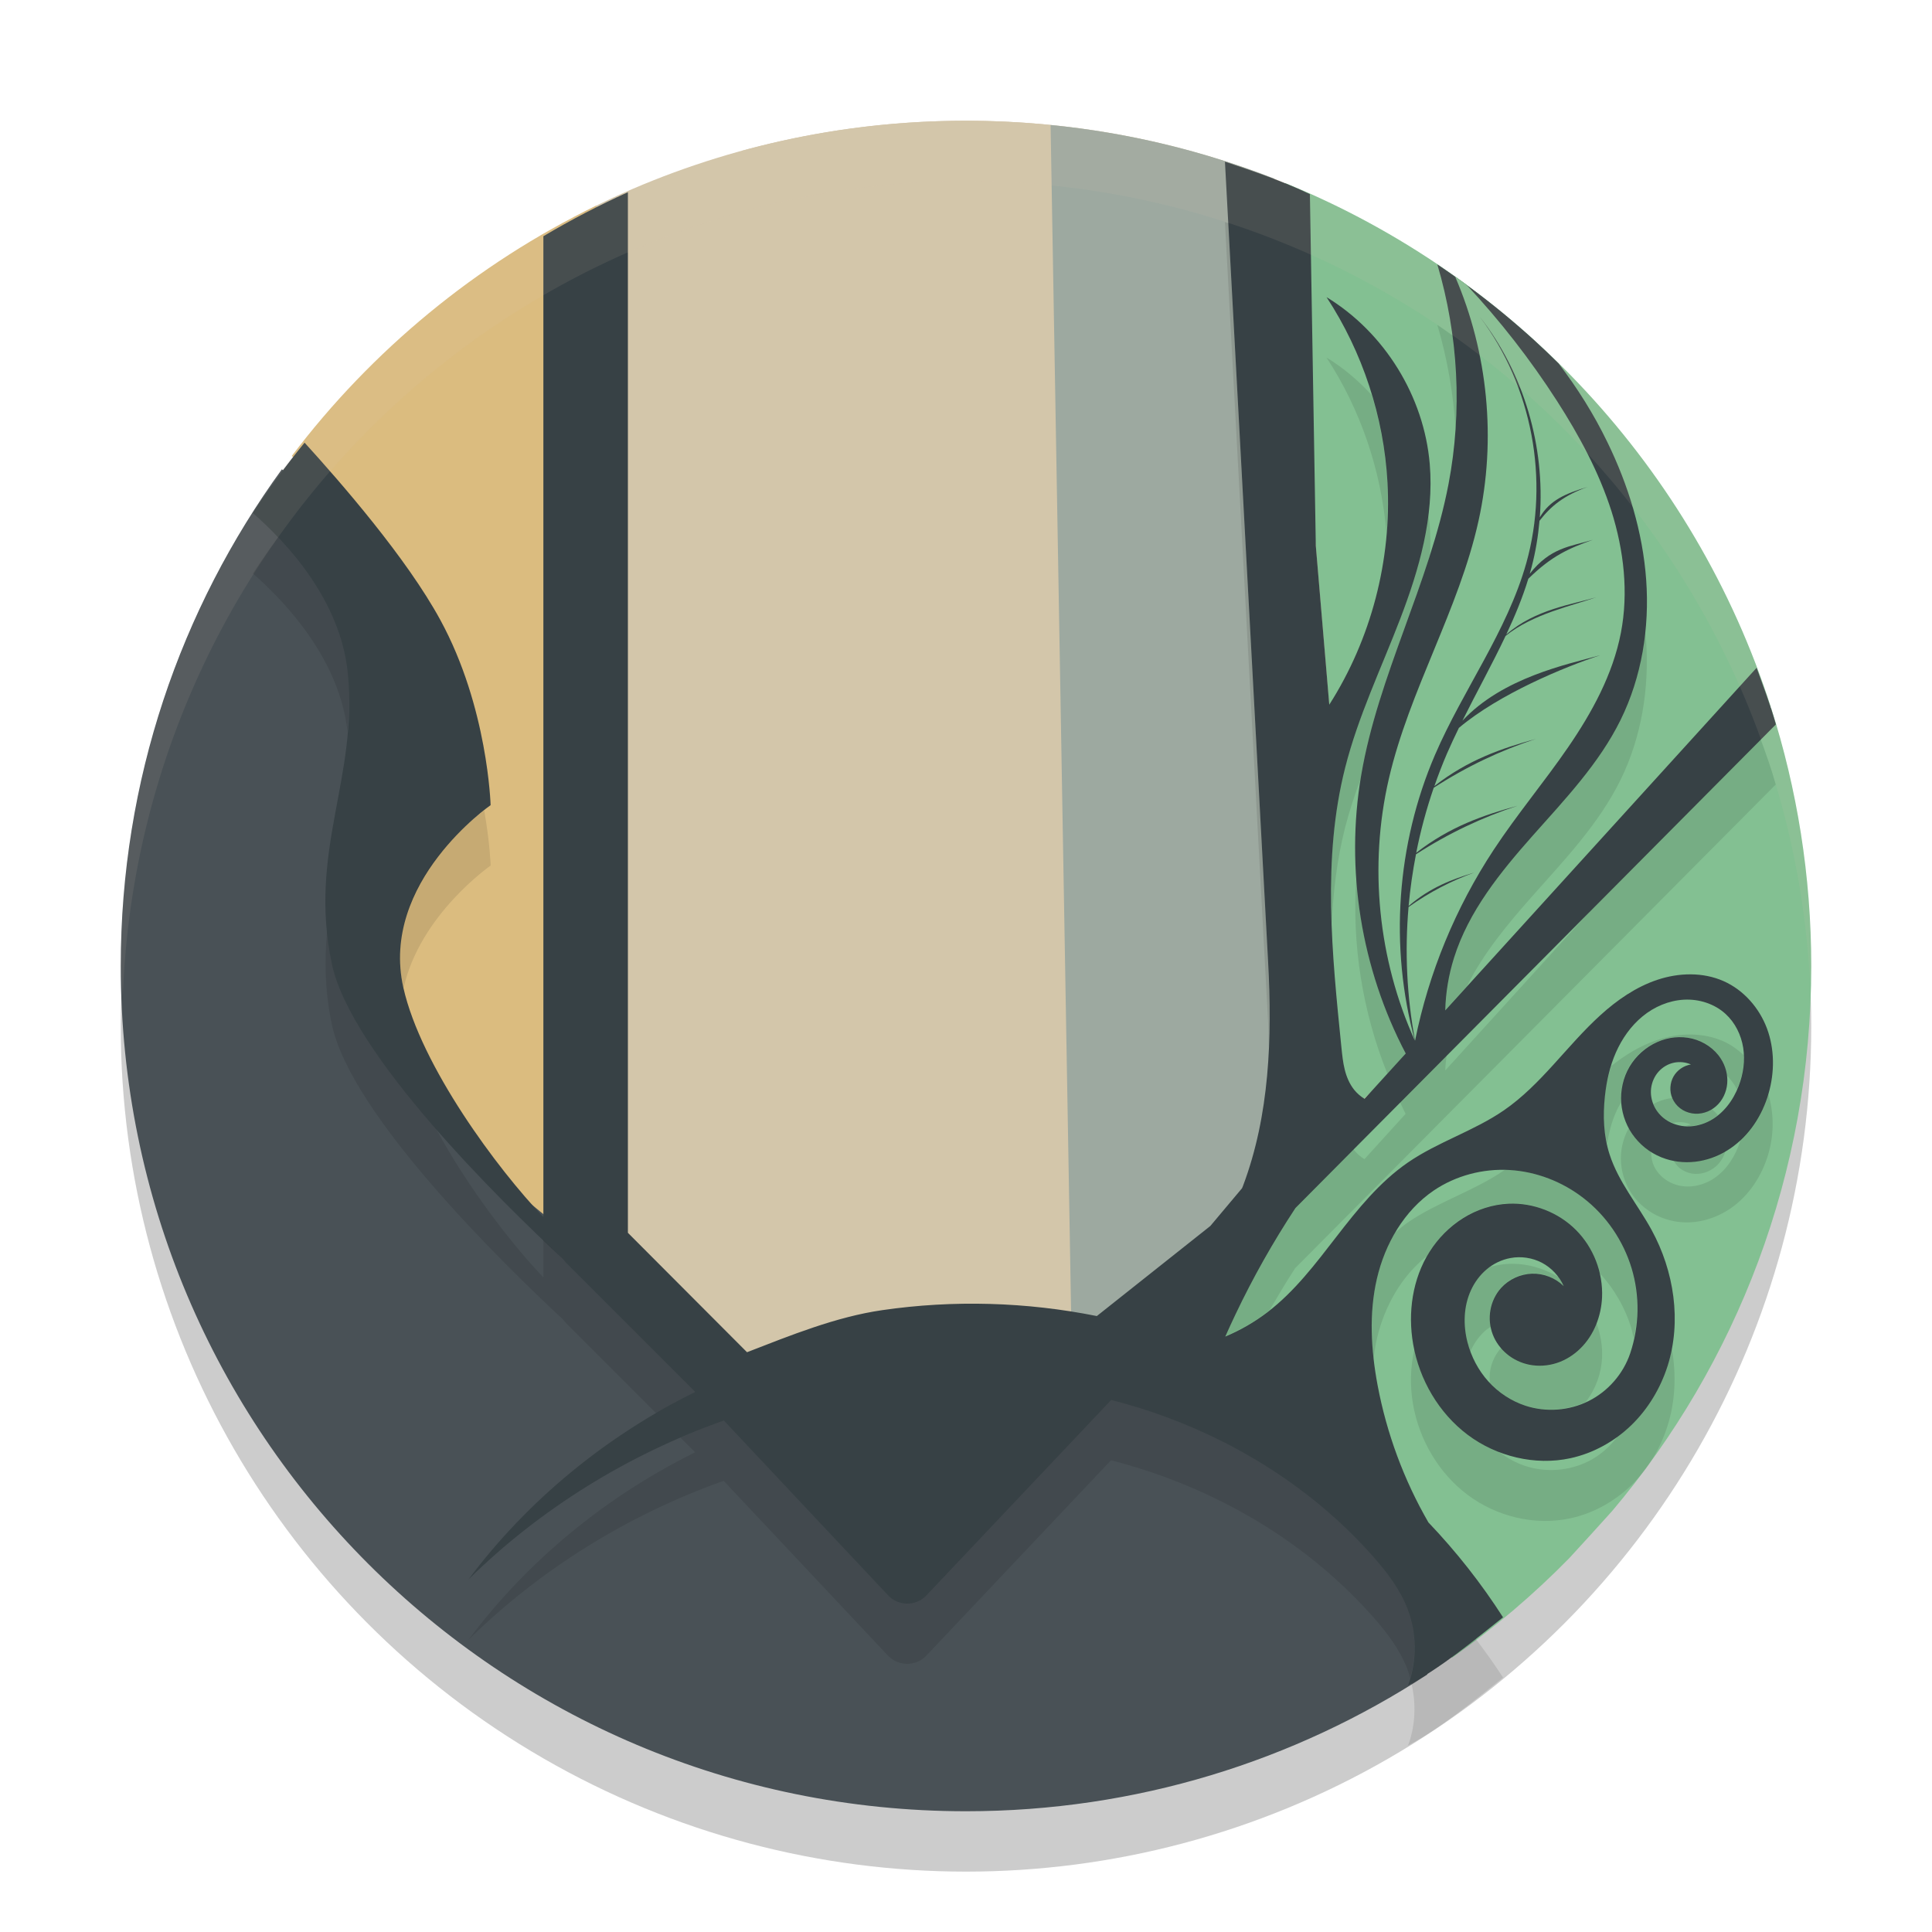 <svg xmlns="http://www.w3.org/2000/svg" width="32" height="32" version="1.1">
 <circle style="opacity:0.2" cx="16" cy="17" r="14"/>
 <path style="fill:#d3c6aa" d="m 16,2 c -2.093,0 -4.078,0.458 -5.861,1.28 C 5.333,5.497 4.882,10.584 4.882,16.228 c 0,7.737 3.757,10.383 11.494,10.383 7.737,0 8.845,-3.143 8.845,-10.88 0,-6.024 0.983,-10.885 -4.35,-12.861 C 19.354,2.307 17.713,2 16,2 Z"/>
 <path style="fill:#495156" d="M 4.669,7.773 C 2.991,10.082 2,12.924 2,16 c 0,7.737 6.263,14 14,14 2.82,0 5.443,-0.833 7.639,-2.264 -0.021,-0.756 -0.214,-2.556 -1.492,-4.103 -1.665,-2.016 -3.943,-1.052 -3.943,-1.052 l -3.243,3.417 c 0,0 -8.5,-8.149 -8.938,-10.253 C 5.585,13.643 7.425,11.802 6.987,10.488 6.633,9.427 5.211,8.209 4.669,7.773 Z"/>
 <path style="fill:#83c092" d="M 29.333,11.718 18.905,22.318 c 0,0 2.576,0.753 3.54,2.067 0.746,1.018 1.362,2.466 1.604,3.073 0.697,-0.49 1.347,-1.042 1.942,-1.649 0.231,-0.251 0.471,-0.514 0.715,-0.786 C 28.761,22.588 30,19.44 30,16 30,14.506 29.765,13.067 29.333,11.718 Z"/>
 <path style="fill:#dbbc7f" d="M 9.879,3.404 C 7.886,4.374 6.159,5.802 4.834,7.551 5.389,8.139 6.571,9.502 7.162,11.013 c 0.789,2.016 -1.139,2.103 -0.876,4.908 0.263,2.804 3.593,4.82 3.593,4.82 z"/>
 <path style="fill:#d3c6aa" d="m 16,2 c -1.282,0 -2.523,0.173 -3.703,0.495 V 23.219 l 5.468,-0.024 -0.365,-21.125 c -0.461,-0.046 -0.928,-0.07 -1.401,-0.07 z"/>
 <path style="fill:#83c092" d="m 21.287,3.032 0.728,8.638 -0.487,7.554 7.802,-7.515 C 28.063,7.765 25.095,4.585 21.287,3.032 Z"/>
 <path style="fill:#9da9a0" d="M 17.401,2.07 17.766,23.194 22.112,18.837 21.106,2.959 C 19.939,2.503 18.696,2.198 17.401,2.07 Z"/>
 <path style="fill:#374145" d="m 20.289,2.678 0.715,13.255 c 0.068,1.254 0.026,2.537 -0.417,3.712 l -0.015,0.036 -0.525,0.625 -1.88,1.492 c -1.167,-0.234 -2.375,-0.269 -3.553,-0.098 -0.767,0.111 -1.519,0.417 -2.241,0.697 L 10.4,20.419 V 3.184 C 9.92,3.4 9.453,3.644 9,3.913 V 20.158 c -0.759,-0.793 -2.026,-2.498 -2.319,-3.799 -0.394,-1.753 1.445,-3.023 1.445,-3.023 0,0 -0.044,-1.622 -0.833,-3.068 C 6.734,9.241 5.642,7.988 5.045,7.332 4.739,7.705 4.453,8.094 4.188,8.497 c 0.555,0.486 1.452,1.443 1.572,2.648 0.175,1.753 -0.658,2.935 -0.264,4.819 0.313,1.495 2.812,3.944 3.834,4.895 0.012,0.018 0.027,0.034 0.041,0.051 l 2.144,2.145 c -1.47,0.727 -2.774,1.792 -3.756,3.106 1.193,-1.175 2.652,-2.072 4.229,-2.633 l 2.728,2.903 c 0.171,0.172 0.45,0.172 0.621,0 l 3.067,-3.244 c 0.306,0.079 0.61,0.172 0.906,0.282 1.305,0.481 2.503,1.263 3.426,2.304 0.236,0.266 0.457,0.555 0.582,0.889 0.146,0.388 0.152,0.828 0.016,1.22 -0.004,0.012 -0.011,0.023 -0.016,0.034 0.559,-0.297 1.122,-0.767 1.567,-1.12 0.003,-0.003 0.006,-0.005 0.01,-0.008 -0.36,-0.562 -0.775,-1.089 -1.236,-1.572 -0.406,-0.703 -0.692,-1.475 -0.842,-2.274 -0.109,-0.582 -0.145,-1.187 -0.011,-1.764 0.134,-0.577 0.451,-1.126 0.941,-1.459 0.366,-0.248 0.816,-0.366 1.258,-0.34 0.441,0.026 0.873,0.194 1.222,0.465 0.378,0.292 0.659,0.705 0.797,1.162 0.138,0.457 0.13,0.957 -0.023,1.41 -0.115,0.34 -0.368,0.63 -0.689,0.79 -0.321,0.16 -0.705,0.189 -1.046,0.077 -0.235,-0.077 -0.449,-0.219 -0.615,-0.403 -0.166,-0.184 -0.283,-0.409 -0.345,-0.649 -0.073,-0.284 -0.065,-0.594 0.057,-0.86 0.061,-0.133 0.149,-0.253 0.261,-0.347 0.112,-0.094 0.25,-0.161 0.394,-0.187 0.176,-0.033 0.362,-0.005 0.521,0.078 0.159,0.084 0.288,0.223 0.361,0.387 -0.138,-0.136 -0.332,-0.212 -0.525,-0.206 -0.193,0.006 -0.383,0.093 -0.513,0.237 -0.091,0.101 -0.153,0.231 -0.176,0.365 -0.024,0.134 -0.01,0.276 0.038,0.403 0.048,0.128 0.133,0.241 0.238,0.328 0.105,0.087 0.231,0.146 0.365,0.174 0.153,0.031 0.314,0.02 0.462,-0.029 0.148,-0.049 0.282,-0.135 0.392,-0.245 0.221,-0.219 0.34,-0.53 0.354,-0.841 0.018,-0.41 -0.142,-0.825 -0.432,-1.116 -0.29,-0.291 -0.707,-0.454 -1.117,-0.435 -0.265,0.012 -0.524,0.097 -0.749,0.237 -0.225,0.14 -0.418,0.335 -0.559,0.559 -0.283,0.448 -0.363,1.006 -0.272,1.529 0.103,0.59 0.425,1.143 0.904,1.503 0.479,0.359 1.114,0.514 1.699,0.388 0.379,-0.082 0.731,-0.277 1.01,-0.547 0.279,-0.27 0.484,-0.613 0.602,-0.983 0.234,-0.74 0.107,-1.569 -0.265,-2.25 -0.23,-0.421 -0.551,-0.798 -0.697,-1.255 -0.099,-0.308 -0.111,-0.638 -0.077,-0.96 0.027,-0.249 0.081,-0.496 0.182,-0.725 0.101,-0.229 0.248,-0.44 0.442,-0.599 0.193,-0.159 0.434,-0.262 0.684,-0.276 0.25,-0.014 0.506,0.067 0.69,0.235 0.159,0.145 0.259,0.348 0.293,0.561 0.033,0.212 0.002,0.433 -0.075,0.633 -0.091,0.239 -0.253,0.457 -0.479,0.577 -0.113,0.06 -0.241,0.094 -0.369,0.093 -0.128,-0.002 -0.256,-0.041 -0.361,-0.113 -0.083,-0.058 -0.15,-0.135 -0.193,-0.227 -0.043,-0.092 -0.061,-0.195 -0.048,-0.295 0.013,-0.1 0.056,-0.197 0.123,-0.272 0.067,-0.075 0.158,-0.129 0.257,-0.149 0.093,-0.019 0.192,-0.009 0.279,0.03 -0.121,0.019 -0.23,0.095 -0.29,0.202 -0.059,0.107 -0.067,0.243 -0.019,0.355 0.028,0.066 0.073,0.125 0.13,0.168 0.057,0.044 0.126,0.073 0.197,0.085 0.141,0.024 0.29,-0.023 0.398,-0.118 0.108,-0.094 0.173,-0.233 0.185,-0.376 0.012,-0.143 -0.027,-0.289 -0.104,-0.41 -0.106,-0.167 -0.282,-0.286 -0.474,-0.334 -0.192,-0.047 -0.397,-0.025 -0.578,0.055 -0.191,0.084 -0.356,0.23 -0.462,0.41 -0.106,0.18 -0.153,0.393 -0.137,0.602 0.017,0.208 0.096,0.411 0.227,0.574 0.131,0.163 0.311,0.287 0.51,0.351 0.179,0.058 0.371,0.069 0.556,0.037 0.185,-0.032 0.363,-0.107 0.518,-0.213 0.31,-0.213 0.525,-0.547 0.629,-0.908 0.101,-0.35 0.101,-0.733 -0.026,-1.075 -0.127,-0.341 -0.385,-0.637 -0.718,-0.785 -0.342,-0.152 -0.741,-0.141 -1.096,-0.023 -0.355,0.118 -0.67,0.336 -0.947,0.588 -0.554,0.503 -0.979,1.149 -1.596,1.574 -0.499,0.344 -1.095,0.523 -1.594,0.867 -0.468,0.323 -0.831,0.775 -1.179,1.225 -0.348,0.45 -0.694,0.909 -1.146,1.254 -0.214,0.163 -0.449,0.298 -0.697,0.402 0.055,-0.125 0.112,-0.247 0.171,-0.371 0.289,-0.608 0.621,-1.196 0.991,-1.758 l 7.958,-8.01 c -0.098,-0.349 -0.208,-0.626 -0.319,-0.938 l -5.157,5.674 c 0.007,-0.294 0.056,-0.588 0.144,-0.868 0.241,-0.77 0.765,-1.417 1.3,-2.021 0.536,-0.604 1.103,-1.198 1.46,-1.922 0.351,-0.713 0.481,-1.526 0.424,-2.319 -0.057,-0.793 -0.295,-1.567 -0.643,-2.282 C 26.398,6.859 26.125,6.425 25.815,6.02 25.68,5.886 25.542,5.755 25.402,5.627 l -0.001,-0.001 C 25.231,5.472 25.058,5.323 24.881,5.177 24.709,5.036 24.533,4.899 24.354,4.766 24.174,4.633 23.992,4.504 23.807,4.38 c 0.348,1.176 0.415,2.433 0.185,3.638 -0.316,1.65 -1.164,3.164 -1.446,4.819 -0.267,1.562 -7e-4,3.21 0.737,4.612 l -0.682,0.751 c -0.066,-0.04 -0.124,-0.091 -0.172,-0.15 -0.077,-0.097 -0.126,-0.213 -0.156,-0.334 -0.03,-0.12 -0.042,-0.244 -0.055,-0.368 -0.156,-1.545 -0.32,-3.128 0.062,-4.633 0.215,-0.851 0.599,-1.648 0.913,-2.468 0.314,-0.819 0.562,-1.689 0.488,-2.563 -0.095,-1.119 -0.749,-2.178 -1.709,-2.762 0.597,0.911 0.949,1.981 1.009,3.068 0.071,1.287 -0.271,2.595 -0.964,3.682 l -0.223,-2.632 -0.098,-5.824 c -0.457,-0.218 -0.935,-0.38 -1.405,-0.537 z"/>
 <path style="fill:#83c092" d="m 24.101,4.58 c 0.546,1.264 0.685,2.702 0.388,4.047 -0.326,1.475 -1.146,2.803 -1.486,4.275 -0.333,1.441 -0.178,2.99 0.433,4.337 -0.425,-1.556 -0.305,-3.255 0.332,-4.736 0.465,-1.079 1.194,-2.045 1.512,-3.176 0.388,-1.379 0.095,-2.932 -0.767,-4.076 0.728,0.931 1.08,2.142 0.991,3.318 0.167,-0.286 0.426,-0.394 0.792,-0.504 -0.391,0.14 -0.607,0.316 -0.797,0.561 -0.023,0.259 -0.065,0.516 -0.131,0.767 -0.01,0.037 -0.021,0.074 -0.031,0.111 0.343,-0.437 0.672,-0.451 1.045,-0.563 -0.4,0.143 -0.68,0.265 -1.068,0.645 -0.097,0.317 -0.225,0.623 -0.366,0.924 0.477,-0.42 1.111,-0.502 1.489,-0.617 -0.393,0.14 -1.047,0.273 -1.5,0.64 -0.224,0.473 -0.481,0.935 -0.715,1.405 0.668,-0.717 1.735,-0.934 2.285,-1.086 -0.588,0.192 -1.675,0.641 -2.343,1.204 -0.068,0.14 -0.135,0.281 -0.197,0.424 -0.076,0.177 -0.146,0.358 -0.209,0.54 0.56,-0.438 1.12,-0.626 1.68,-0.781 -0.583,0.19 -1.148,0.457 -1.691,0.809 -0.121,0.352 -0.218,0.712 -0.29,1.077 0.56,-0.436 1.119,-0.625 1.679,-0.779 -0.581,0.19 -1.142,0.454 -1.683,0.804 -0.055,0.283 -0.096,0.57 -0.122,0.857 0.361,-0.311 0.724,-0.444 1.086,-0.554 -0.374,0.134 -0.738,0.322 -1.087,0.57 -0.064,0.738 -0.029,1.485 0.108,2.213 0.226,-1.124 0.671,-2.202 1.302,-3.16 0.385,-0.585 0.837,-1.122 1.233,-1.699 0.396,-0.577 0.741,-1.207 0.874,-1.895 0.129,-0.668 0.049,-1.366 -0.156,-2.015 C 26.484,7.82 26.158,7.216 25.79,6.643 25.348,5.955 24.843,5.307 24.284,4.711 c -8.39e-4,-5.939e-4 -0.002,-7.7e-4 -0.003,-0.001 -0.06,-0.044 -0.12,-0.087 -0.18,-0.13 z"/>
 <path style="opacity:0.1;fill:#d3c6aa" d="M 16 2 A 14 14 0 0 0 2 16 A 14 14 0 0 0 2.035 16.5 A 14 14 0 0 1 16 3 A 14 14 0 0 1 29.98 16.279 A 14 14 0 0 0 30 16 A 14 14 0 0 0 16 2 z"/>
 <path style="opacity:0.1" d="M 20.289 3.678 L 21.004 16.934 C 21.012 17.081 21.011 17.229 21.016 17.377 C 21.038 16.897 21.03 16.413 21.004 15.934 L 20.344 3.697 C 20.325 3.691 20.307 3.684 20.289 3.678 z M 23.807 5.381 C 23.973 5.943 24.073 6.523 24.109 7.107 C 24.144 6.59 24.124 6.069 24.055 5.555 C 23.972 5.497 23.891 5.437 23.807 5.381 z M 21.971 5.922 C 22.536 6.785 22.877 7.792 22.963 8.82 C 22.985 8.544 22.994 8.267 22.979 7.99 C 22.952 7.501 22.864 7.016 22.723 6.547 C 22.501 6.306 22.251 6.092 21.971 5.922 z M 23.656 8.523 C 23.584 9.111 23.405 9.692 23.191 10.248 C 22.877 11.068 22.493 11.864 22.277 12.715 C 22.061 13.568 22.023 14.446 22.057 15.328 C 22.08 14.784 22.143 14.244 22.277 13.715 C 22.348 13.437 22.439 13.166 22.537 12.896 C 22.54 12.877 22.542 12.857 22.545 12.838 C 22.759 11.581 23.3 10.406 23.686 9.191 C 23.694 9.023 23.694 8.853 23.68 8.684 C 23.675 8.63 23.663 8.577 23.656 8.523 z M 4.605 8.9 C 4.461 9.096 4.321 9.295 4.188 9.498 C 4.739 9.981 5.625 10.926 5.756 12.119 C 5.782 11.809 5.794 11.489 5.76 11.145 C 5.667 10.212 5.11 9.433 4.605 8.9 z M 27.248 10.482 C 27.194 10.981 27.061 11.471 26.84 11.92 C 26.483 12.644 25.917 13.238 25.381 13.842 C 24.845 14.446 24.321 15.091 24.08 15.861 C 23.992 16.142 23.945 16.437 23.938 16.73 L 24.297 16.334 C 24.571 15.788 24.972 15.303 25.381 14.842 C 25.917 14.238 26.483 13.644 26.84 12.92 C 27.191 12.207 27.32 11.393 27.264 10.6 C 27.261 10.56 27.252 10.522 27.248 10.482 z M 29.162 12.246 L 26.35 15.076 L 23.938 17.73 C 23.939 17.647 23.952 17.564 23.961 17.48 L 23.189 18.256 C 23.221 18.32 23.248 18.386 23.281 18.449 L 22.6 19.199 C 22.534 19.16 22.476 19.109 22.428 19.049 C 22.424 19.044 22.422 19.038 22.418 19.033 L 21.453 20.004 C 21.083 20.566 20.752 21.155 20.463 21.764 C 20.404 21.887 20.346 22.008 20.291 22.133 C 20.539 22.029 20.774 21.896 20.988 21.732 C 21.004 21.72 21.018 21.706 21.033 21.693 C 21.169 21.461 21.305 21.229 21.453 21.004 L 29.412 12.994 C 29.335 12.718 29.249 12.485 29.162 12.246 z M 8.02 13.424 C 7.734 13.638 6.325 14.775 6.682 16.359 C 6.682 16.362 6.683 16.365 6.684 16.367 C 6.955 15.148 8.127 14.336 8.127 14.336 C 8.127 14.336 8.115 13.963 8.02 13.424 z M 22.465 14.541 C 22.389 15.642 22.567 16.759 22.979 17.783 L 23.281 17.449 C 22.809 16.552 22.534 15.553 22.465 14.541 z M 5.416 15.441 C 5.375 15.911 5.379 16.405 5.496 16.965 C 5.809 18.46 8.309 20.909 9.33 21.859 C 9.342 21.877 9.357 21.894 9.371 21.91 L 10.867 23.406 C 11.079 23.283 11.294 23.163 11.514 23.055 L 9.371 20.91 C 9.357 20.894 9.342 20.877 9.33 20.859 C 9.245 20.78 9.104 20.638 9 20.539 L 9 21.158 C 8.487 20.622 7.748 19.67 7.229 18.707 C 6.404 17.763 5.658 16.738 5.496 15.965 C 5.458 15.784 5.433 15.611 5.416 15.441 z M 28.004 17.135 C 27.817 17.133 27.629 17.166 27.451 17.225 C 27.173 17.317 26.918 17.473 26.688 17.656 C 26.638 17.819 26.598 17.985 26.58 18.154 C 26.552 18.418 26.56 18.687 26.617 18.945 C 26.649 18.768 26.689 18.594 26.762 18.43 C 26.787 18.371 26.818 18.313 26.85 18.258 C 26.835 18.052 26.882 17.842 26.986 17.664 C 27.092 17.484 27.258 17.338 27.449 17.254 C 27.63 17.175 27.835 17.152 28.027 17.199 C 28.219 17.247 28.396 17.366 28.502 17.533 C 28.556 17.618 28.589 17.715 28.602 17.814 C 28.668 17.88 28.724 17.956 28.768 18.039 C 28.776 18.02 28.787 18.002 28.795 17.982 C 28.856 17.822 28.889 17.648 28.883 17.477 C 28.782 17.385 28.672 17.304 28.547 17.248 C 28.376 17.172 28.191 17.136 28.004 17.135 z M 29.287 18.117 C 29.203 18.403 29.046 18.669 28.83 18.873 C 28.819 18.91 28.809 18.947 28.795 18.982 C 28.703 19.221 28.542 19.441 28.316 19.561 C 28.203 19.62 28.075 19.654 27.947 19.652 C 27.819 19.651 27.693 19.612 27.588 19.539 C 27.505 19.481 27.437 19.404 27.395 19.312 C 27.36 19.239 27.347 19.157 27.348 19.076 C 27.245 19.012 27.151 18.934 27.076 18.84 C 27.038 18.792 27.006 18.74 26.977 18.686 C 26.879 18.861 26.834 19.065 26.85 19.266 C 26.866 19.474 26.945 19.677 27.076 19.84 C 27.207 20.003 27.389 20.127 27.588 20.191 C 27.767 20.25 27.957 20.261 28.143 20.229 C 28.328 20.196 28.507 20.122 28.662 20.016 C 28.972 19.803 29.187 19.469 29.291 19.107 C 29.384 18.786 29.385 18.437 29.287 18.117 z M 27.699 18.186 C 27.613 18.197 27.529 18.219 27.449 18.254 C 27.428 18.263 27.408 18.276 27.387 18.287 C 27.39 18.295 27.391 18.304 27.395 18.312 C 27.437 18.404 27.505 18.481 27.588 18.539 C 27.627 18.566 27.671 18.584 27.715 18.602 C 27.719 18.601 27.722 18.597 27.727 18.596 C 27.82 18.577 27.919 18.586 28.006 18.625 C 27.978 18.629 27.95 18.638 27.924 18.648 C 27.932 18.649 27.939 18.652 27.947 18.652 C 28.075 18.654 28.203 18.62 28.316 18.561 C 28.365 18.535 28.409 18.502 28.451 18.469 C 28.421 18.432 28.388 18.4 28.352 18.369 C 28.254 18.429 28.136 18.457 28.023 18.438 C 27.953 18.426 27.883 18.395 27.826 18.352 C 27.77 18.309 27.727 18.251 27.699 18.186 z M 28.582 19.059 C 28.446 19.139 28.298 19.202 28.143 19.229 C 28.004 19.253 27.861 19.253 27.723 19.227 C 27.75 19.274 27.783 19.318 27.826 19.352 C 27.883 19.395 27.953 19.426 28.023 19.438 C 28.165 19.461 28.314 19.413 28.422 19.318 C 28.5 19.25 28.553 19.158 28.582 19.059 z M 25.004 19.377 C 24.975 19.375 24.947 19.379 24.918 19.379 C 24.915 19.381 24.912 19.384 24.908 19.387 C 24.409 19.73 23.811 19.908 23.312 20.252 C 23.239 20.302 23.174 20.362 23.105 20.418 C 22.968 20.653 22.866 20.911 22.805 21.176 C 22.703 21.613 22.699 22.067 22.75 22.514 C 22.764 22.401 22.779 22.287 22.805 22.176 C 22.928 21.644 23.21 21.138 23.637 20.801 C 23.65 20.777 23.663 20.752 23.678 20.729 C 23.819 20.505 24.011 20.309 24.236 20.17 C 24.462 20.03 24.72 19.946 24.984 19.934 C 25.395 19.915 25.811 20.079 26.102 20.369 C 26.295 20.563 26.425 20.814 26.488 21.08 C 26.489 21.081 26.49 21.081 26.49 21.082 C 26.735 21.343 26.918 21.661 27.021 22.004 C 27.038 22.06 27.046 22.118 27.059 22.176 C 27.144 21.79 27.136 21.383 27.021 21.004 C 26.884 20.547 26.602 20.134 26.225 19.842 C 25.875 19.571 25.445 19.403 25.004 19.377 z M 24.984 20.934 C 24.882 20.938 24.783 20.957 24.684 20.982 C 24.664 20.996 24.641 21.006 24.623 21.021 C 24.511 21.115 24.423 21.234 24.361 21.367 C 24.239 21.633 24.232 21.945 24.305 22.229 C 24.318 22.282 24.336 22.333 24.355 22.385 C 24.358 22.379 24.359 22.373 24.361 22.367 C 24.423 22.234 24.511 22.115 24.623 22.021 C 24.644 22.004 24.67 21.992 24.693 21.977 C 24.674 21.883 24.667 21.787 24.684 21.693 C 24.707 21.559 24.77 21.43 24.861 21.328 C 24.991 21.184 25.18 21.098 25.373 21.092 C 25.566 21.086 25.761 21.163 25.898 21.299 C 25.875 21.246 25.843 21.195 25.809 21.148 C 25.561 21.002 25.272 20.92 24.984 20.934 z M 26.443 21.916 C 26.384 22.069 26.296 22.209 26.18 22.324 C 26.069 22.434 25.935 22.521 25.787 22.57 C 25.639 22.619 25.479 22.629 25.326 22.598 C 25.192 22.57 25.066 22.511 24.961 22.424 C 24.925 22.394 24.895 22.359 24.865 22.324 C 24.864 22.326 24.863 22.327 24.861 22.328 C 24.77 22.43 24.707 22.559 24.684 22.693 C 24.671 22.763 24.67 22.836 24.678 22.906 C 24.839 23.076 25.041 23.208 25.264 23.281 C 25.589 23.388 25.952 23.362 26.264 23.221 C 26.428 23.012 26.523 22.751 26.535 22.484 C 26.544 22.291 26.509 22.098 26.443 21.916 z M 27.691 22.338 C 27.673 22.433 27.648 22.527 27.619 22.619 C 27.502 22.989 27.297 23.332 27.018 23.602 C 26.948 23.669 26.875 23.732 26.797 23.789 C 26.796 23.79 26.794 23.79 26.793 23.791 C 26.665 23.962 26.502 24.107 26.311 24.203 C 25.99 24.364 25.604 24.393 25.264 24.281 C 25.107 24.23 24.962 24.149 24.832 24.047 C 24.645 23.975 24.468 23.879 24.309 23.76 C 23.855 23.419 23.545 22.904 23.426 22.35 C 23.359 22.646 23.352 22.958 23.404 23.258 C 23.507 23.848 23.83 24.401 24.309 24.76 C 24.788 25.119 25.422 25.275 26.008 25.148 C 26.387 25.067 26.739 24.871 27.018 24.602 C 27.297 24.332 27.502 23.989 27.619 23.619 C 27.75 23.206 27.766 22.765 27.691 22.338 z M 18.402 23.186 L 15.336 26.43 C 15.165 26.601 14.886 26.601 14.715 26.43 L 11.986 23.527 C 11.744 23.613 11.507 23.711 11.271 23.812 L 11.514 24.055 C 10.044 24.782 8.739 25.848 7.758 27.162 C 8.951 25.988 10.409 25.088 11.986 24.527 L 14.715 27.43 C 14.886 27.601 15.165 27.601 15.336 27.43 L 18.402 24.186 C 18.708 24.265 19.012 24.359 19.309 24.469 C 20.613 24.95 21.811 25.731 22.734 26.771 C 22.971 27.038 23.191 27.327 23.316 27.66 C 23.333 27.704 23.343 27.75 23.355 27.795 C 23.463 27.425 23.452 27.021 23.316 26.66 C 23.191 26.327 22.971 26.038 22.734 25.771 C 21.811 24.731 20.613 23.95 19.309 23.469 C 19.012 23.359 18.708 23.265 18.402 23.186 z M 24.441 27.143 C 24.106 27.406 23.748 27.671 23.377 27.877 C 23.455 28.207 23.445 28.558 23.334 28.879 C 23.33 28.891 23.322 28.903 23.316 28.914 C 23.876 28.617 24.44 28.147 24.885 27.795 C 24.888 27.792 24.891 27.788 24.895 27.785 C 24.753 27.565 24.599 27.352 24.441 27.143 z"/>
</svg>
